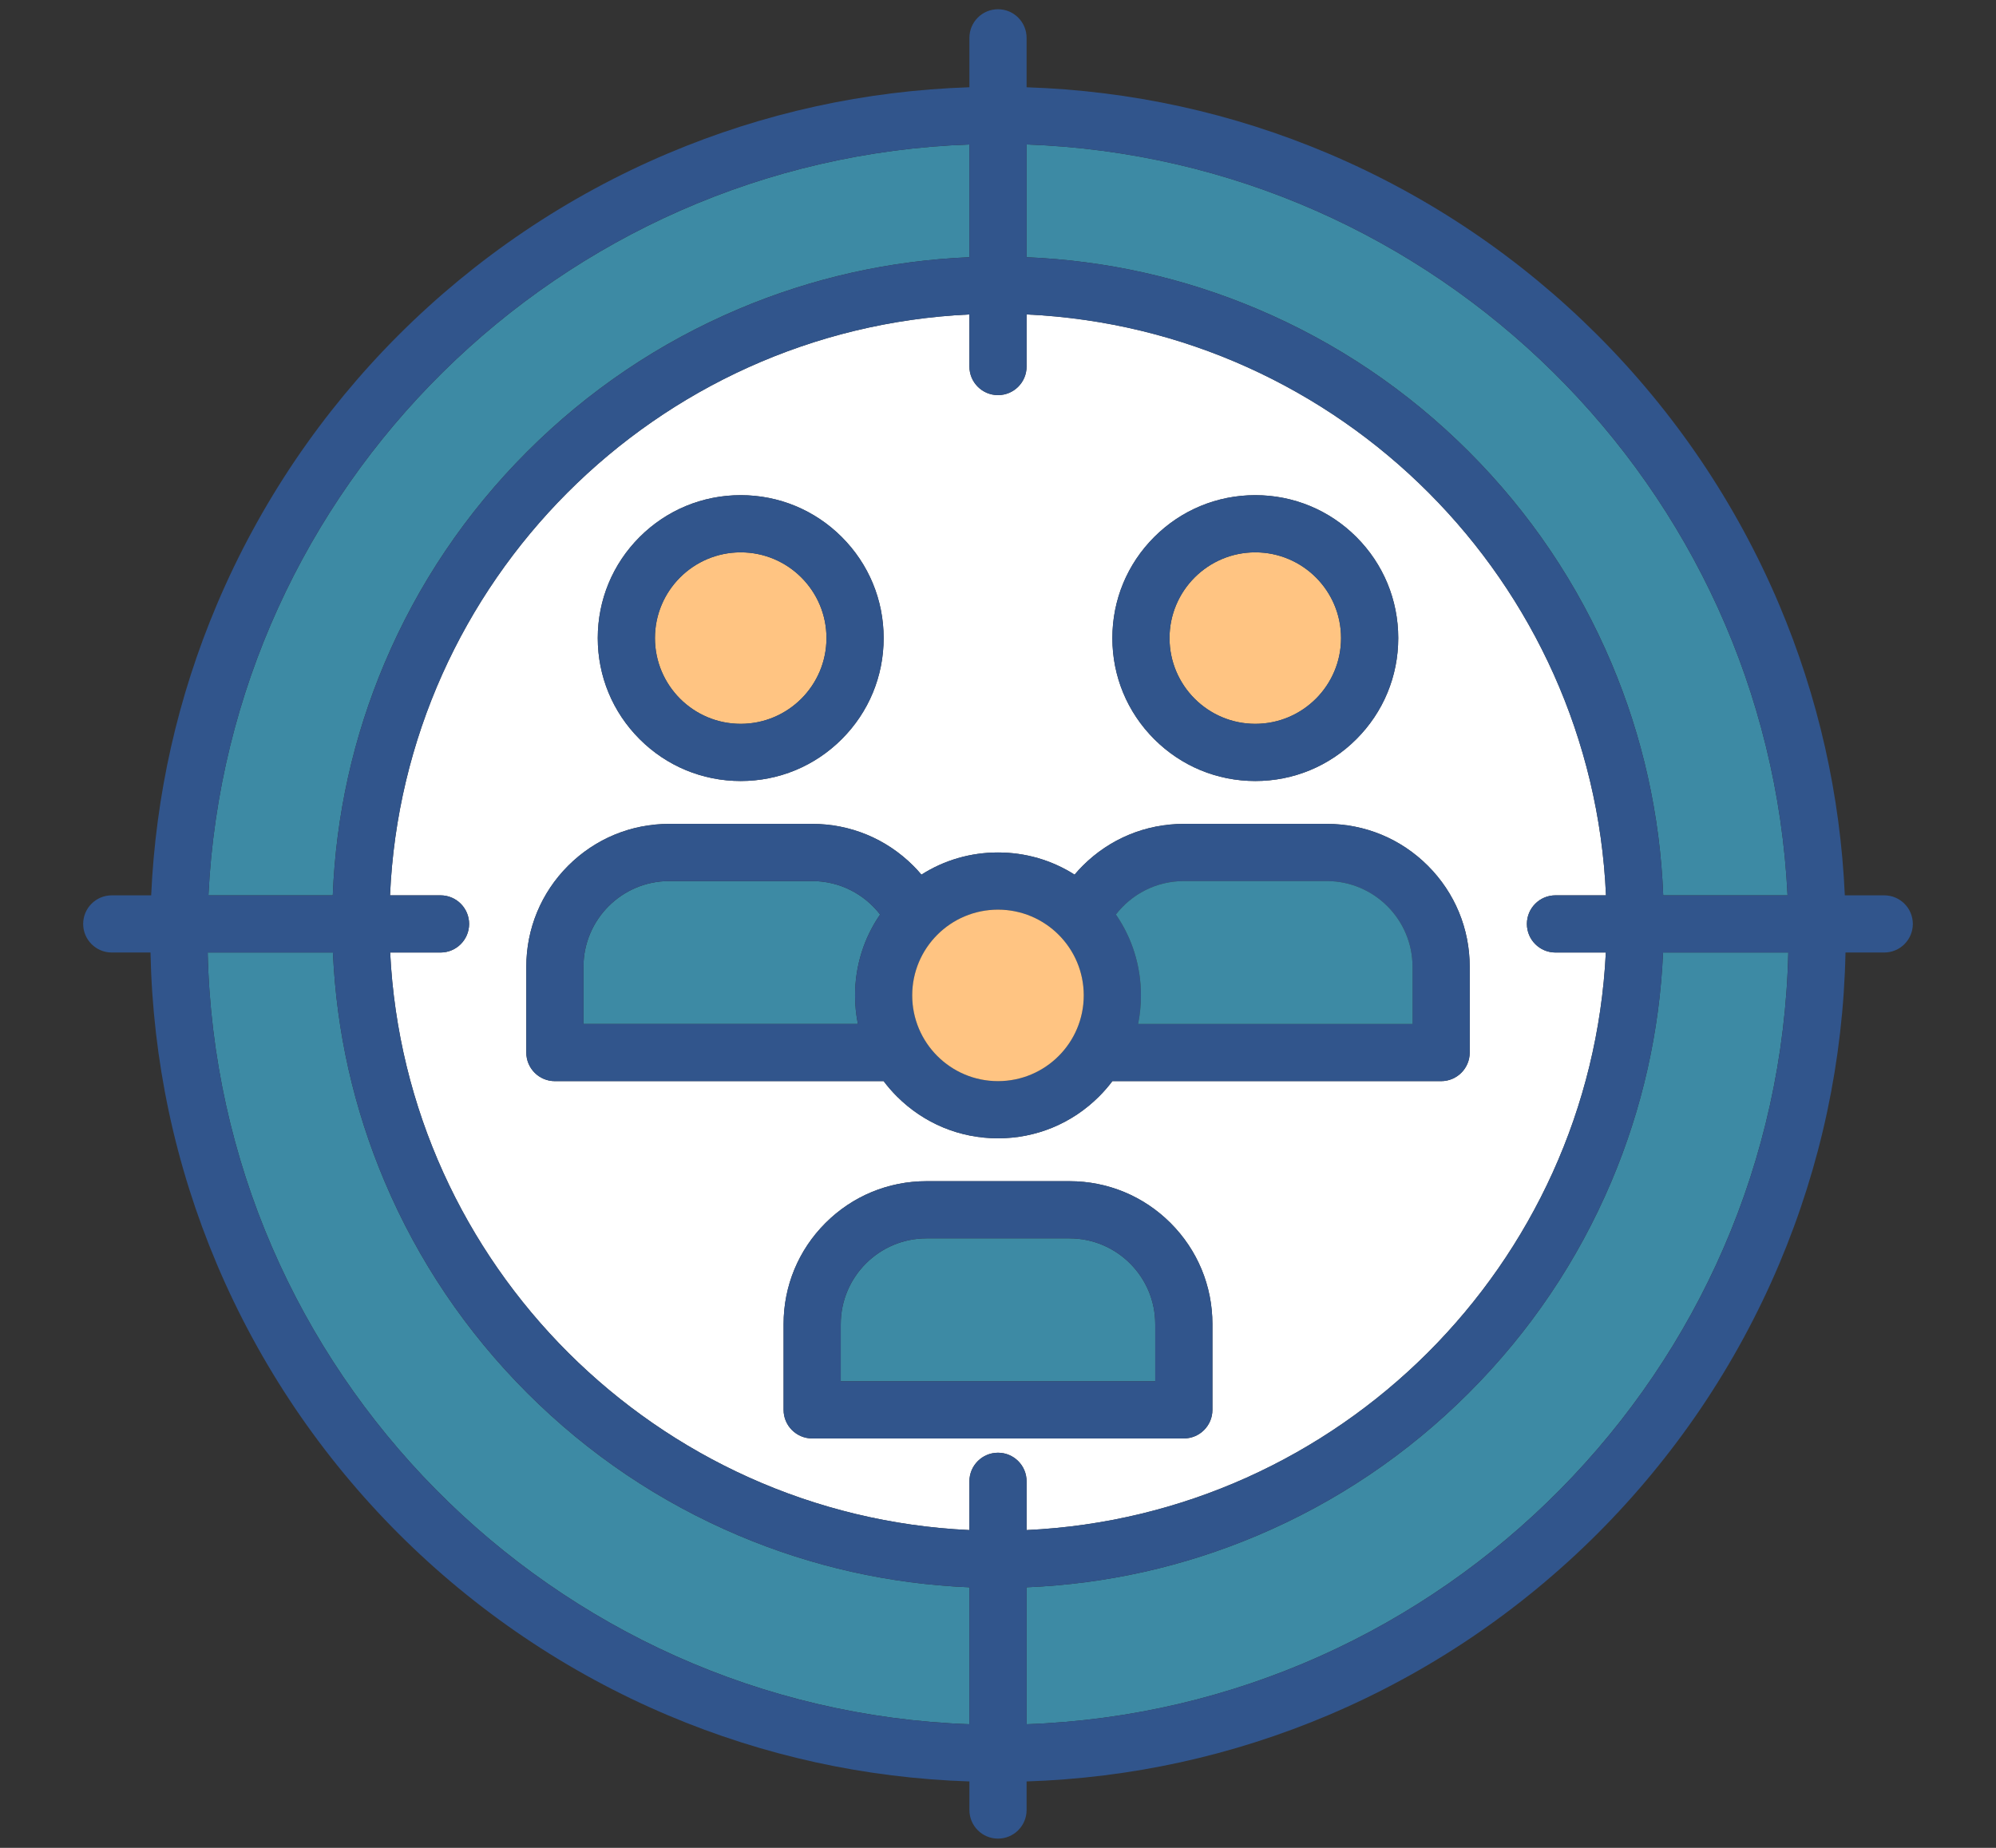 <svg width="108" height="100" viewBox="0 0 108 100" fill="none" xmlns="http://www.w3.org/2000/svg">
<rect x="0" y="0" width="108" height="100" fill="#333333" stroke="none"/>
<path d="M52.453 93.31V85.9C48.137 85.719 43.947 84.78 39.977 83.101C35.688 81.287 31.835 78.69 28.527 75.382C25.22 72.074 22.622 68.222 20.808 63.932C19.141 59.99 18.204 55.831 18.014 51.547H11.237C11.75 74.165 29.906 92.505 52.453 93.31V93.31Z" fill="#3D8AA4"/>
<path d="M11.277 48.453H18.006C18.177 44.105 19.117 39.885 20.808 35.888C22.622 31.598 25.22 27.746 28.527 24.438C31.835 21.13 35.688 18.533 39.977 16.718C43.947 15.039 48.137 14.101 52.453 13.92V7.818C30.283 8.61 12.357 26.356 11.277 48.453V48.453Z" fill="#3D8AA4"/>
<path d="M96.762 51.547H89.985C89.795 55.831 88.858 59.99 87.191 63.932C85.376 68.222 82.779 72.074 79.471 75.382C76.163 78.69 72.311 81.287 68.021 83.102C64.052 84.781 59.862 85.719 55.546 85.9V93.311C78.093 92.505 96.249 74.165 96.762 51.547V51.547Z" fill="#3D8AA4"/>
<path d="M55.547 7.818V13.92C59.863 14.101 64.053 15.039 68.022 16.718C72.312 18.533 76.164 21.13 79.472 24.438C82.78 27.746 85.377 31.598 87.192 35.888C88.882 39.885 89.823 44.105 89.994 48.453H96.722C95.643 26.356 77.717 8.61 55.547 7.818V7.818Z" fill="#3D8AA4"/>
<path d="M21.104 48.453H23.836C24.691 48.453 25.383 49.146 25.383 50C25.383 50.854 24.691 51.547 23.836 51.547H21.111C21.942 68.434 35.554 82.017 52.453 82.803V80.164C52.453 79.31 53.146 78.617 54 78.617C54.855 78.617 55.547 79.31 55.547 80.164V82.803C72.446 82.017 86.058 68.434 86.889 51.547H84.164C83.31 51.547 82.618 50.854 82.618 50C82.618 49.146 83.31 48.453 84.164 48.453H86.897C86.155 31.482 72.506 17.805 55.547 17.017V19.836C55.547 20.69 54.855 21.383 54 21.383C53.146 21.383 52.453 20.69 52.453 19.836V17.017C35.494 17.805 21.846 31.482 21.104 48.453V48.453ZM34.609 29.062C36.07 27.602 38.013 26.797 40.078 26.797C42.144 26.797 44.087 27.602 45.547 29.062C47.008 30.523 47.813 32.465 47.813 34.531C47.813 36.597 47.008 38.539 45.547 40C44.087 41.461 42.144 42.266 40.078 42.266C38.013 42.266 36.07 41.461 34.609 40C33.149 38.539 32.344 36.597 32.344 34.531C32.344 32.465 33.149 30.523 34.609 29.062ZM65.602 76.297C65.602 77.151 64.909 77.844 64.055 77.844H43.946C43.091 77.844 42.399 77.151 42.399 76.297V71.656C42.399 69.59 43.203 67.648 44.664 66.187C46.125 64.726 48.067 63.922 50.133 63.922H57.867C59.933 63.922 61.876 64.727 63.337 66.187C64.797 67.648 65.602 69.59 65.602 71.656V76.297ZM62.453 29.062C63.914 27.602 65.856 26.797 67.922 26.797C69.988 26.797 71.93 27.602 73.391 29.062C74.852 30.523 75.657 32.465 75.657 34.531C75.657 36.597 74.852 38.539 73.391 40C71.93 41.461 69.988 42.266 67.922 42.266C65.856 42.266 63.914 41.461 62.453 40C60.992 38.539 60.188 36.597 60.188 34.531C60.188 32.465 60.992 30.523 62.453 29.062ZM54 46.133C55.49 46.133 56.916 46.551 58.143 47.333C58.284 47.167 58.431 47.006 58.586 46.851C60.047 45.391 61.989 44.586 64.055 44.586H71.789C73.855 44.586 75.797 45.391 77.258 46.851C78.719 48.312 79.524 50.254 79.524 52.32V56.961C79.524 57.815 78.831 58.508 77.977 58.508H60.189C59.971 58.798 59.731 59.075 59.469 59.336C58.008 60.797 56.066 61.602 54 61.602C51.934 61.602 49.992 60.797 48.531 59.336C48.27 59.075 48.03 58.798 47.812 58.508H30.024C29.169 58.508 28.477 57.815 28.477 56.961V52.32C28.477 50.255 29.282 48.312 30.742 46.851C32.203 45.391 34.145 44.586 36.211 44.586H43.946C46.011 44.586 47.954 45.391 49.415 46.851C49.57 47.006 49.717 47.167 49.857 47.333C51.084 46.551 52.51 46.133 54 46.133V46.133Z" fill="white"/>
<path d="M101.953 48.453H99.82C99.575 43.007 98.382 37.721 96.263 32.71C95.113 29.992 93.69 27.37 92.034 24.918C90.393 22.49 88.509 20.206 86.433 18.131C84.358 16.056 82.075 14.171 79.646 12.531C77.194 10.874 74.573 9.451 71.854 8.301C66.671 6.109 61.192 4.908 55.547 4.723V2.047C55.547 1.193 54.854 0.5 54 0.5C53.146 0.5 52.453 1.193 52.453 2.047V4.722C46.808 4.908 41.329 6.109 36.146 8.301C33.427 9.451 30.806 10.874 28.354 12.531C25.925 14.171 23.642 16.056 21.566 18.131C19.491 20.206 17.607 22.49 15.966 24.918C14.31 27.37 12.887 29.992 11.737 32.71C9.618 37.721 8.425 43.007 8.18 48.453H6.047C5.193 48.453 4.5 49.146 4.5 50C4.5 50.854 5.193 51.547 6.047 51.547H8.143C8.265 57.391 9.472 63.063 11.737 68.419C12.887 71.137 14.31 73.758 15.966 76.211C17.607 78.639 19.491 80.923 21.566 82.998C23.641 85.073 25.925 86.957 28.354 88.598C30.806 90.255 33.427 91.678 36.146 92.827C41.329 95.02 46.808 96.221 52.453 96.406V97.953C52.453 98.807 53.146 99.5 54 99.5C54.854 99.5 55.547 98.807 55.547 97.953V96.406C61.192 96.221 66.671 95.02 71.854 92.827C74.573 91.677 77.194 90.254 79.646 88.598C82.075 86.957 84.358 85.073 86.434 82.998C88.509 80.923 90.393 78.639 92.034 76.211C93.691 73.758 95.113 71.137 96.263 68.419C98.528 63.063 99.736 57.391 99.857 51.547H101.953C102.807 51.547 103.5 50.854 103.5 50C103.5 49.146 102.807 48.453 101.953 48.453V48.453ZM54 21.383C54.854 21.383 55.547 20.69 55.547 19.836V17.017C72.506 17.805 86.154 31.482 86.897 48.453H84.164C83.31 48.453 82.617 49.146 82.617 50C82.617 50.854 83.31 51.547 84.164 51.547H86.889C86.058 68.434 72.446 82.017 55.547 82.803V80.164C55.547 79.31 54.854 78.617 54 78.617C53.146 78.617 52.453 79.31 52.453 80.164V82.803C35.554 82.017 21.942 68.434 21.111 51.547H23.836C24.69 51.547 25.383 50.854 25.383 50C25.383 49.146 24.69 48.453 23.836 48.453H21.103C21.846 31.482 35.494 17.805 52.453 17.017V19.836C52.453 20.69 53.146 21.383 54 21.383ZM52.453 13.92C48.137 14.101 43.947 15.039 39.978 16.718C35.688 18.533 31.836 21.13 28.528 24.438C25.22 27.745 22.623 31.598 20.808 35.888C19.118 39.885 18.177 44.105 18.006 48.453H11.278C12.357 26.356 30.283 8.61 52.453 7.818V13.92ZM18.014 51.547C18.204 55.831 19.141 59.99 20.808 63.932C22.623 68.222 25.22 72.074 28.528 75.382C31.836 78.69 35.688 81.287 39.978 83.102C43.947 84.781 48.137 85.719 52.453 85.9V93.311C29.907 92.505 11.75 74.165 11.238 51.547H18.014ZM55.547 85.9C59.863 85.719 64.053 84.781 68.022 83.102C72.312 81.287 76.164 78.69 79.472 75.382C82.78 72.075 85.377 68.222 87.192 63.932C88.859 59.99 89.796 55.831 89.986 51.547H96.763C96.25 74.165 78.093 92.505 55.547 93.31V85.9ZM89.994 48.453C89.823 44.105 88.882 39.885 87.192 35.888C85.377 31.598 82.78 27.746 79.472 24.438C76.164 21.13 72.312 18.533 68.022 16.718C64.053 15.039 59.863 14.101 55.547 13.92V7.818C77.717 8.61 95.643 26.356 96.722 48.453H89.994Z" fill="#31558C"/>
<path d="M57.867 67.016H50.133C47.574 67.016 45.492 69.097 45.492 71.656V74.75H62.508V71.656C62.508 69.097 60.426 67.016 57.867 67.016Z" fill="#3D8AA4"/>
<path d="M57.867 63.922H50.133C48.067 63.922 46.125 64.726 44.664 66.187C43.203 67.648 42.398 69.59 42.398 71.656V76.297C42.398 77.151 43.091 77.844 43.945 77.844H64.055C64.909 77.844 65.602 77.151 65.602 76.297V71.656C65.602 69.59 64.797 67.648 63.336 66.187C61.875 64.726 59.933 63.922 57.867 63.922ZM62.508 74.75H45.492V71.656C45.492 69.097 47.574 67.016 50.133 67.016H57.867C60.426 67.016 62.508 69.097 62.508 71.656V74.75Z" fill="#31558C"/>
<path d="M46.266 53.867C46.266 52.282 46.74 50.769 47.621 49.491C46.772 48.39 45.44 47.68 43.945 47.68H36.211C33.652 47.68 31.57 49.761 31.57 52.32V55.414H46.42C46.318 54.91 46.266 54.393 46.266 53.867Z" fill="#3D8AA4"/>
<path d="M49.414 46.851C47.953 45.391 46.011 44.586 43.945 44.586H36.211C34.145 44.586 32.203 45.391 30.742 46.851C29.281 48.312 28.477 50.255 28.477 52.32V56.961C28.477 57.815 29.169 58.508 30.023 58.508H47.811C48.03 58.798 48.27 59.075 48.531 59.336C49.992 60.797 51.934 61.602 54 61.602C56.066 61.602 58.008 60.797 59.469 59.336C59.73 59.075 59.97 58.798 60.189 58.508H77.977C78.831 58.508 79.523 57.815 79.523 56.961V52.32C79.523 50.255 78.719 48.312 77.258 46.851C75.797 45.391 73.855 44.586 71.789 44.586H64.055C61.989 44.586 60.047 45.391 58.586 46.851C58.431 47.006 58.283 47.167 58.143 47.333C56.916 46.551 55.49 46.133 54 46.133C52.51 46.133 51.084 46.551 49.857 47.333C49.717 47.167 49.57 47.006 49.414 46.851V46.851ZM76.43 52.32V55.414H61.58C61.682 54.91 61.734 54.393 61.734 53.867C61.734 52.282 61.26 50.769 60.379 49.491C61.228 48.39 62.56 47.68 64.055 47.68H71.789C74.348 47.68 76.43 49.761 76.43 52.32ZM58.641 53.867C58.641 56.426 56.559 58.508 54 58.508C51.441 58.508 49.359 56.426 49.359 53.867C49.359 51.308 51.441 49.227 54 49.227C56.559 49.227 58.641 51.308 58.641 53.867ZM31.57 52.32C31.57 49.761 33.652 47.68 36.211 47.68H43.945C45.44 47.68 46.772 48.39 47.621 49.491C46.74 50.769 46.266 52.281 46.266 53.867C46.266 54.393 46.318 54.91 46.42 55.414H31.57V52.32Z" fill="#31558C"/>
<path d="M60.379 49.491C61.26 50.769 61.734 52.281 61.734 53.867C61.734 54.393 61.682 54.91 61.58 55.414H76.43V52.32C76.43 49.761 74.348 47.68 71.789 47.68H64.055C62.56 47.68 61.228 48.39 60.379 49.491Z" fill="#3D8AA4"/>
<path d="M67.922 39.172C70.485 39.172 72.562 37.094 72.562 34.531C72.562 31.968 70.485 29.891 67.922 29.891C65.359 29.891 63.281 31.968 63.281 34.531C63.281 37.094 65.359 39.172 67.922 39.172Z" fill="#FFC482"/>
<path d="M67.922 42.266C69.988 42.266 71.93 41.461 73.391 40C74.852 38.539 75.656 36.597 75.656 34.531C75.656 32.465 74.852 30.523 73.391 29.062C71.93 27.601 69.988 26.797 67.922 26.797C65.856 26.797 63.914 27.601 62.453 29.062C60.992 30.523 60.188 32.465 60.188 34.531C60.188 36.597 60.992 38.539 62.453 40C63.914 41.461 65.856 42.266 67.922 42.266ZM67.922 29.891C70.481 29.891 72.562 31.972 72.562 34.531C72.562 37.09 70.481 39.172 67.922 39.172C65.363 39.172 63.281 37.09 63.281 34.531C63.281 31.972 65.363 29.891 67.922 29.891Z" fill="#31558C"/>
<path d="M40.078 39.172C42.641 39.172 44.719 37.094 44.719 34.531C44.719 31.968 42.641 29.891 40.078 29.891C37.515 29.891 35.438 31.968 35.438 34.531C35.438 37.094 37.515 39.172 40.078 39.172Z" fill="#FFC482"/>
<path d="M40.078 42.266C42.144 42.266 44.086 41.461 45.547 40C47.008 38.539 47.812 36.597 47.812 34.531C47.812 32.465 47.008 30.523 45.547 29.062C44.086 27.601 42.144 26.797 40.078 26.797C38.012 26.797 36.07 27.601 34.609 29.062C33.148 30.523 32.344 32.465 32.344 34.531C32.344 36.597 33.148 38.539 34.609 40C36.07 41.461 38.012 42.266 40.078 42.266ZM40.078 29.891C42.637 29.891 44.719 31.972 44.719 34.531C44.719 37.09 42.637 39.172 40.078 39.172C37.519 39.172 35.438 37.09 35.438 34.531C35.438 31.972 37.519 29.891 40.078 29.891Z" fill="#31558C"/>
<path d="M53.999 58.508C56.562 58.508 58.64 56.43 58.64 53.867C58.64 51.304 56.562 49.227 53.999 49.227C51.436 49.227 49.358 51.304 49.358 53.867C49.358 56.43 51.436 58.508 53.999 58.508Z" fill="#FFC482"/>
</svg>
